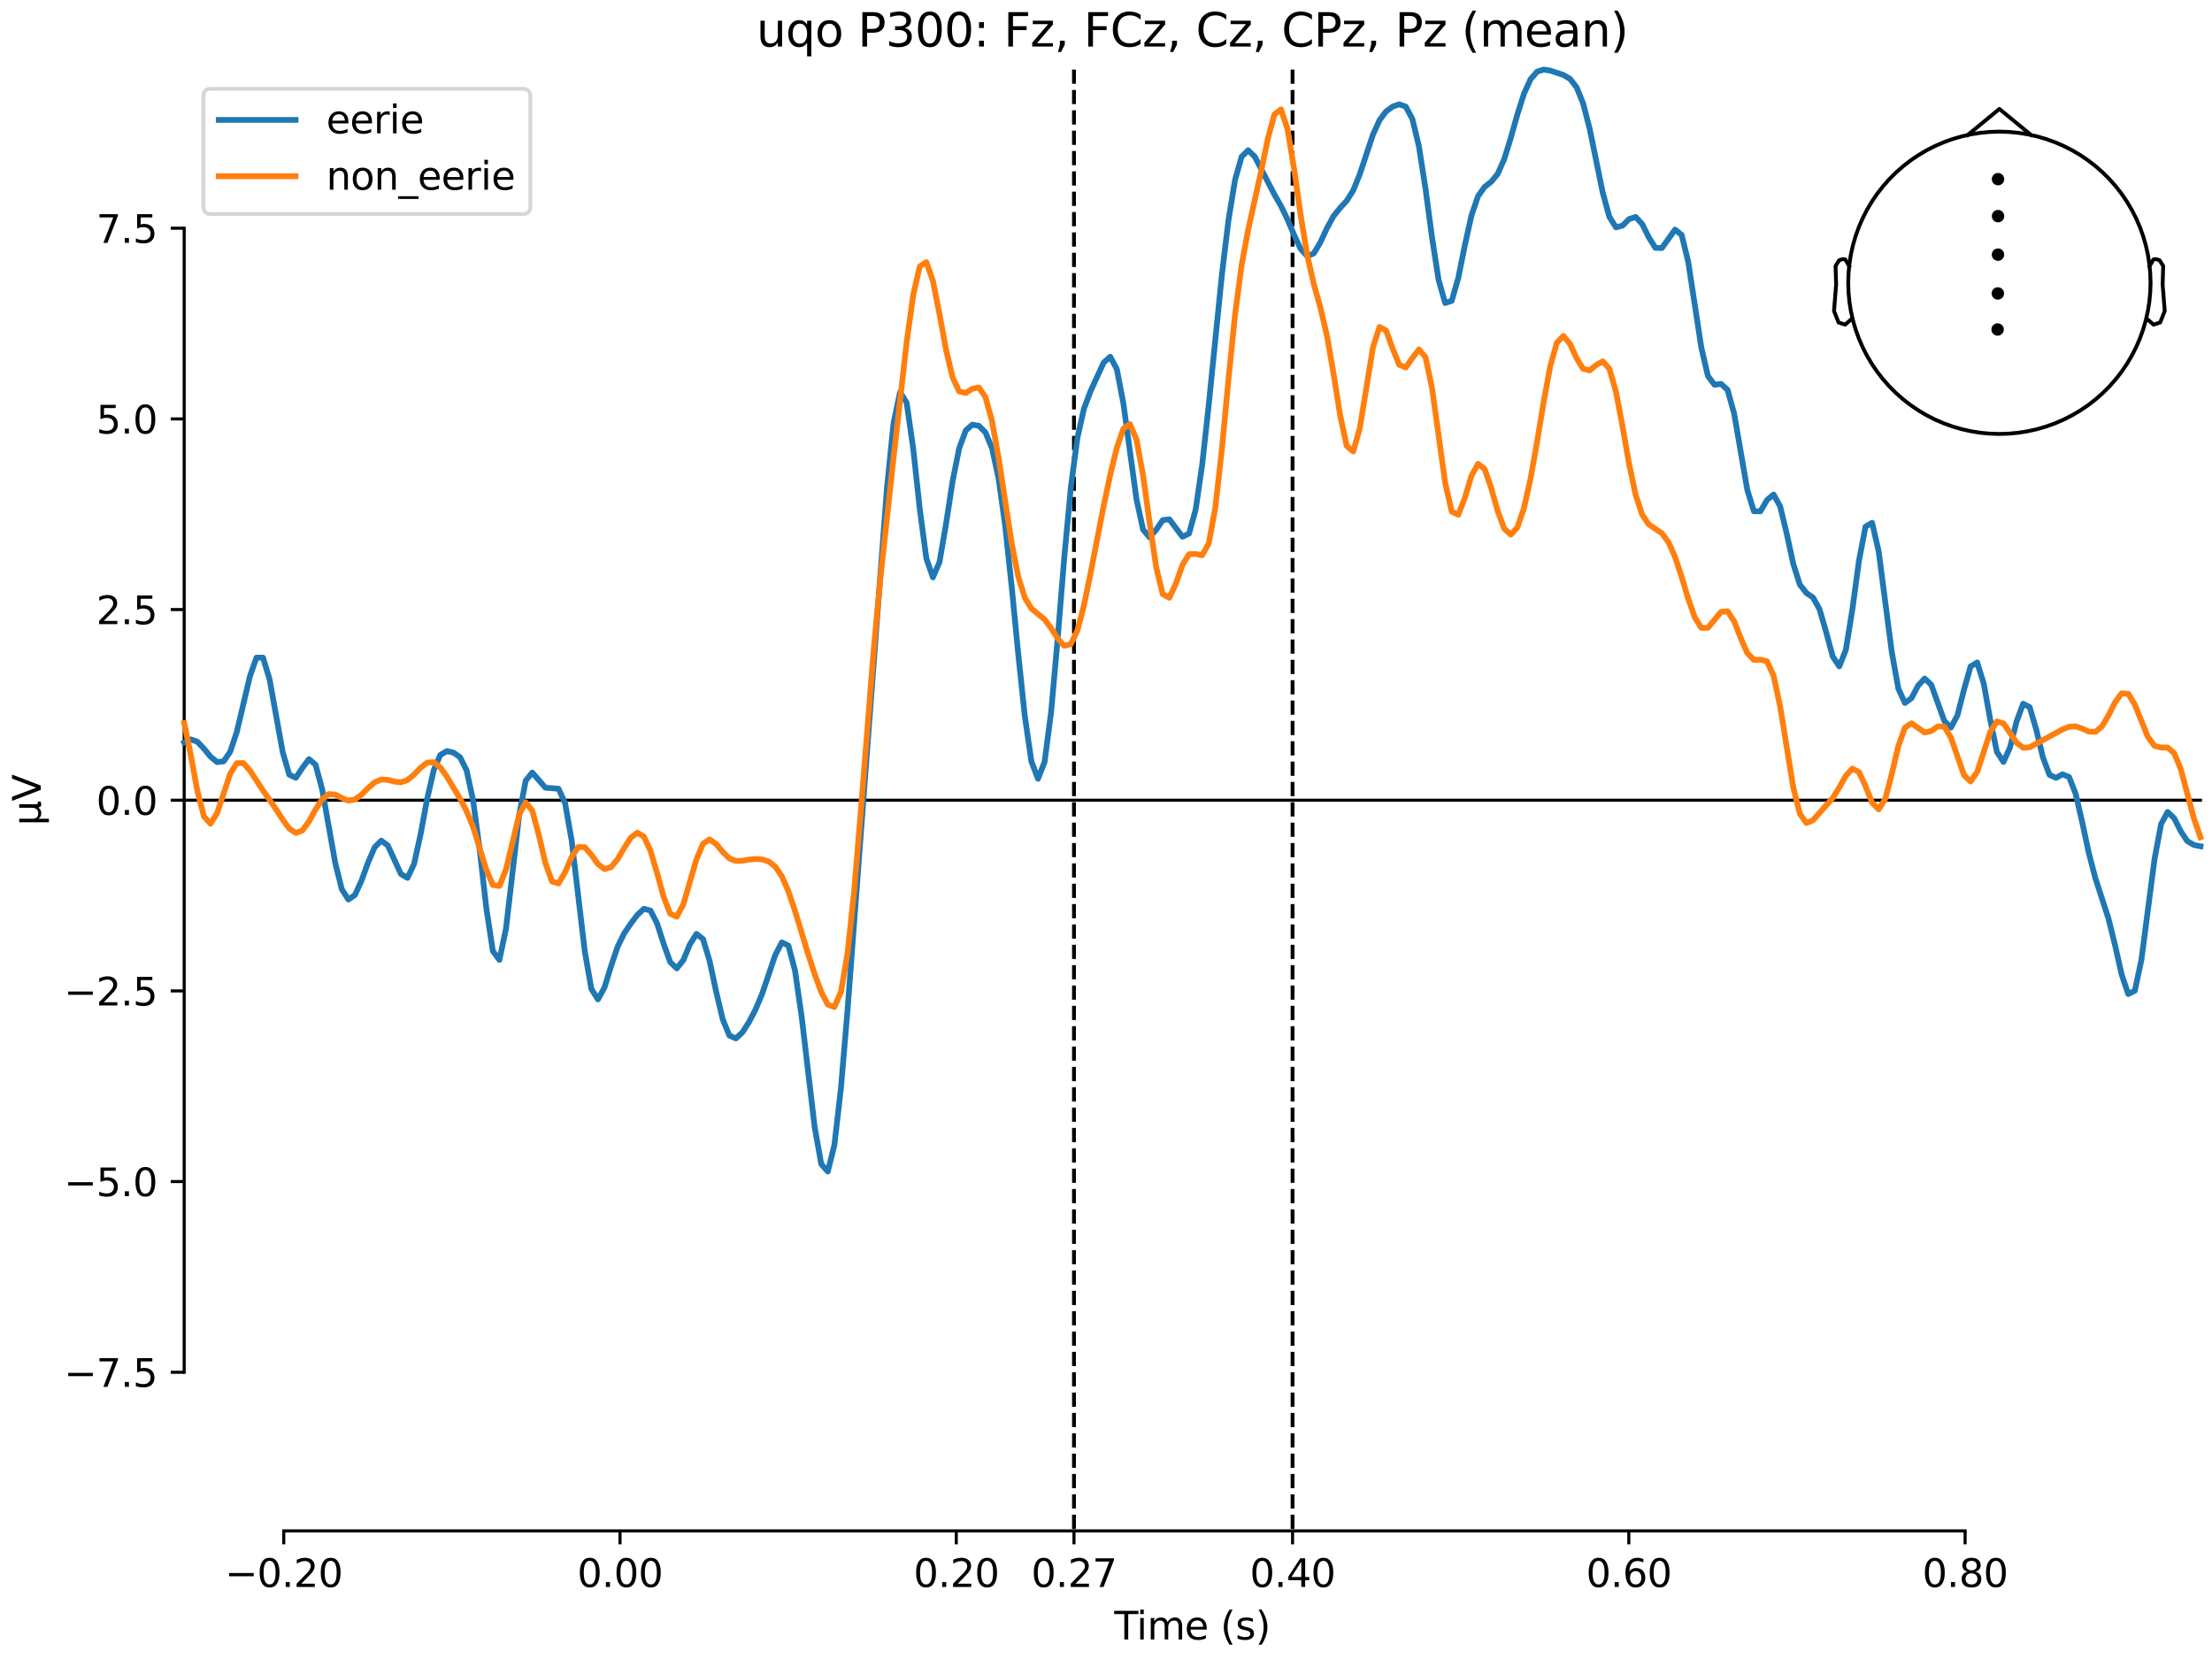 <?xml version="1.0" encoding="utf-8" standalone="no"?>
<!DOCTYPE svg PUBLIC "-//W3C//DTD SVG 1.1//EN"
  "http://www.w3.org/Graphics/SVG/1.1/DTD/svg11.dtd">
<svg xmlns:xlink="http://www.w3.org/1999/xlink" width="576pt" height="432pt" viewBox="0 0 576 432" xmlns="http://www.w3.org/2000/svg" version="1.1">
 <defs>
  <style type="text/css">*{stroke-linejoin: round; stroke-linecap: butt}</style>
 </defs>
 <g id="figure_1">
  <g id="patch_1">
   <path d="M 0 432 
L 576 432 
L 576 0 
L 0 0 
z
" style="fill: #ffffff"/>
  </g>
  <g id="axes_1">
   <g id="patch_2">
    <path d="M 47.961 398.644 
L 573 398.644 
L 573 18.118 
L 47.961 18.118 
L 47.961 398.644 
z
" style="fill: none; opacity: 0"/>
   </g>
   <g id="patch_3">
    <path d="M 47.961 357.328 
L 47.961 59.434 
" style="fill: none; stroke: #000000; stroke-width: 0.8; stroke-linejoin: miter; stroke-linecap: square"/>
   </g>
   <g id="LineCollection_1">
    <path d="M 279.662 18.118 
L 279.662 398.644 
" clip-path="url(#pa2c4d45b65)" style="fill: none; stroke-dasharray: 3.7,1.6; stroke-dashoffset: 0; stroke: #000000"/>
    <path d="M 336.578 18.118 
L 336.578 398.644 
" clip-path="url(#pa2c4d45b65)" style="fill: none; stroke-dasharray: 3.7,1.6; stroke-dashoffset: 0; stroke: #000000"/>
   </g>
   <g id="matplotlib.axis_1">
    <g id="xtick_1">
     <g id="line2d_1">
      <defs>
       <path id="me9680923c6" d="M 0 0 
L 0 3.5 
" style="stroke: #000000; stroke-width: 0.8"/>
      </defs>
      <g>
       <use xlink:href="#me9680923c6" x="73.888" y="398.644" style="stroke: #000000; stroke-width: 0.8"/>
      </g>
     </g>
     <g id="text_1">
      <!-- −0.20 -->
      <g transform="translate(58.566 413.242) scale(0.1 -0.1)">
       <defs>
        <path id="DejaVuSans-2212" d="M 678 2272 
L 4684 2272 
L 4684 1741 
L 678 1741 
L 678 2272 
z
" transform="scale(0.016)"/>
        <path id="DejaVuSans-30" d="M 2034 4250 
Q 1547 4250 1301 3770 
Q 1056 3291 1056 2328 
Q 1056 1369 1301 889 
Q 1547 409 2034 409 
Q 2525 409 2770 889 
Q 3016 1369 3016 2328 
Q 3016 3291 2770 3770 
Q 2525 4250 2034 4250 
z
M 2034 4750 
Q 2819 4750 3233 4129 
Q 3647 3509 3647 2328 
Q 3647 1150 3233 529 
Q 2819 -91 2034 -91 
Q 1250 -91 836 529 
Q 422 1150 422 2328 
Q 422 3509 836 4129 
Q 1250 4750 2034 4750 
z
" transform="scale(0.016)"/>
        <path id="DejaVuSans-2e" d="M 684 794 
L 1344 794 
L 1344 0 
L 684 0 
L 684 794 
z
" transform="scale(0.016)"/>
        <path id="DejaVuSans-32" d="M 1228 531 
L 3431 531 
L 3431 0 
L 469 0 
L 469 531 
Q 828 903 1448 1529 
Q 2069 2156 2228 2338 
Q 2531 2678 2651 2914 
Q 2772 3150 2772 3378 
Q 2772 3750 2511 3984 
Q 2250 4219 1831 4219 
Q 1534 4219 1204 4116 
Q 875 4013 500 3803 
L 500 4441 
Q 881 4594 1212 4672 
Q 1544 4750 1819 4750 
Q 2544 4750 2975 4387 
Q 3406 4025 3406 3419 
Q 3406 3131 3298 2873 
Q 3191 2616 2906 2266 
Q 2828 2175 2409 1742 
Q 1991 1309 1228 531 
z
" transform="scale(0.016)"/>
       </defs>
       <use xlink:href="#DejaVuSans-2212"/>
       <use xlink:href="#DejaVuSans-30" transform="translate(83.789 0)"/>
       <use xlink:href="#DejaVuSans-2e" transform="translate(147.412 0)"/>
       <use xlink:href="#DejaVuSans-32" transform="translate(179.199 0)"/>
       <use xlink:href="#DejaVuSans-30" transform="translate(242.822 0)"/>
      </g>
     </g>
    </g>
    <g id="xtick_2">
     <g id="line2d_2">
      <g>
       <use xlink:href="#me9680923c6" x="161.452" y="398.644" style="stroke: #000000; stroke-width: 0.8"/>
      </g>
     </g>
     <g id="text_2">
      <!-- 0.00 -->
      <g transform="translate(150.319 413.242) scale(0.1 -0.1)">
       <use xlink:href="#DejaVuSans-30"/>
       <use xlink:href="#DejaVuSans-2e" transform="translate(63.623 0)"/>
       <use xlink:href="#DejaVuSans-30" transform="translate(95.41 0)"/>
       <use xlink:href="#DejaVuSans-30" transform="translate(159.033 0)"/>
      </g>
     </g>
    </g>
    <g id="xtick_3">
     <g id="line2d_3">
      <g>
       <use xlink:href="#me9680923c6" x="249.015" y="398.644" style="stroke: #000000; stroke-width: 0.8"/>
      </g>
     </g>
     <g id="text_3">
      <!-- 0.20 -->
      <g transform="translate(237.882 413.242) scale(0.1 -0.1)">
       <use xlink:href="#DejaVuSans-30"/>
       <use xlink:href="#DejaVuSans-2e" transform="translate(63.623 0)"/>
       <use xlink:href="#DejaVuSans-32" transform="translate(95.41 0)"/>
       <use xlink:href="#DejaVuSans-30" transform="translate(159.033 0)"/>
      </g>
     </g>
    </g>
    <g id="xtick_4">
     <g id="line2d_4">
      <g>
       <use xlink:href="#me9680923c6" x="279.662" y="398.644" style="stroke: #000000; stroke-width: 0.8"/>
      </g>
     </g>
     <g id="text_4">
      <!-- 0.27 -->
      <g transform="translate(268.529 413.242) scale(0.1 -0.1)">
       <defs>
        <path id="DejaVuSans-37" d="M 525 4666 
L 3525 4666 
L 3525 4397 
L 1831 0 
L 1172 0 
L 2766 4134 
L 525 4134 
L 525 4666 
z
" transform="scale(0.016)"/>
       </defs>
       <use xlink:href="#DejaVuSans-30"/>
       <use xlink:href="#DejaVuSans-2e" transform="translate(63.623 0)"/>
       <use xlink:href="#DejaVuSans-32" transform="translate(95.41 0)"/>
       <use xlink:href="#DejaVuSans-37" transform="translate(159.033 0)"/>
      </g>
     </g>
    </g>
    <g id="xtick_5">
     <g id="line2d_5">
      <g>
       <use xlink:href="#me9680923c6" x="336.578" y="398.644" style="stroke: #000000; stroke-width: 0.8"/>
      </g>
     </g>
     <g id="text_5">
      <!-- 0.40 -->
      <g transform="translate(325.446 413.242) scale(0.1 -0.1)">
       <defs>
        <path id="DejaVuSans-34" d="M 2419 4116 
L 825 1625 
L 2419 1625 
L 2419 4116 
z
M 2253 4666 
L 3047 4666 
L 3047 1625 
L 3713 1625 
L 3713 1100 
L 3047 1100 
L 3047 0 
L 2419 0 
L 2419 1100 
L 313 1100 
L 313 1709 
L 2253 4666 
z
" transform="scale(0.016)"/>
       </defs>
       <use xlink:href="#DejaVuSans-30"/>
       <use xlink:href="#DejaVuSans-2e" transform="translate(63.623 0)"/>
       <use xlink:href="#DejaVuSans-34" transform="translate(95.41 0)"/>
       <use xlink:href="#DejaVuSans-30" transform="translate(159.033 0)"/>
      </g>
     </g>
    </g>
    <g id="xtick_6">
     <g id="line2d_6">
      <g>
       <use xlink:href="#me9680923c6" x="424.142" y="398.644" style="stroke: #000000; stroke-width: 0.8"/>
      </g>
     </g>
     <g id="text_6">
      <!-- 0.60 -->
      <g transform="translate(413.009 413.242) scale(0.1 -0.1)">
       <defs>
        <path id="DejaVuSans-36" d="M 2113 2584 
Q 1688 2584 1439 2293 
Q 1191 2003 1191 1497 
Q 1191 994 1439 701 
Q 1688 409 2113 409 
Q 2538 409 2786 701 
Q 3034 994 3034 1497 
Q 3034 2003 2786 2293 
Q 2538 2584 2113 2584 
z
M 3366 4563 
L 3366 3988 
Q 3128 4100 2886 4159 
Q 2644 4219 2406 4219 
Q 1781 4219 1451 3797 
Q 1122 3375 1075 2522 
Q 1259 2794 1537 2939 
Q 1816 3084 2150 3084 
Q 2853 3084 3261 2657 
Q 3669 2231 3669 1497 
Q 3669 778 3244 343 
Q 2819 -91 2113 -91 
Q 1303 -91 875 529 
Q 447 1150 447 2328 
Q 447 3434 972 4092 
Q 1497 4750 2381 4750 
Q 2619 4750 2861 4703 
Q 3103 4656 3366 4563 
z
" transform="scale(0.016)"/>
       </defs>
       <use xlink:href="#DejaVuSans-30"/>
       <use xlink:href="#DejaVuSans-2e" transform="translate(63.623 0)"/>
       <use xlink:href="#DejaVuSans-36" transform="translate(95.41 0)"/>
       <use xlink:href="#DejaVuSans-30" transform="translate(159.033 0)"/>
      </g>
     </g>
    </g>
    <g id="xtick_7">
     <g id="line2d_7">
      <g>
       <use xlink:href="#me9680923c6" x="511.705" y="398.644" style="stroke: #000000; stroke-width: 0.8"/>
      </g>
     </g>
     <g id="text_7">
      <!-- 0.80 -->
      <g transform="translate(500.573 413.242) scale(0.1 -0.1)">
       <defs>
        <path id="DejaVuSans-38" d="M 2034 2216 
Q 1584 2216 1326 1975 
Q 1069 1734 1069 1313 
Q 1069 891 1326 650 
Q 1584 409 2034 409 
Q 2484 409 2743 651 
Q 3003 894 3003 1313 
Q 3003 1734 2745 1975 
Q 2488 2216 2034 2216 
z
M 1403 2484 
Q 997 2584 770 2862 
Q 544 3141 544 3541 
Q 544 4100 942 4425 
Q 1341 4750 2034 4750 
Q 2731 4750 3128 4425 
Q 3525 4100 3525 3541 
Q 3525 3141 3298 2862 
Q 3072 2584 2669 2484 
Q 3125 2378 3379 2068 
Q 3634 1759 3634 1313 
Q 3634 634 3220 271 
Q 2806 -91 2034 -91 
Q 1263 -91 848 271 
Q 434 634 434 1313 
Q 434 1759 690 2068 
Q 947 2378 1403 2484 
z
M 1172 3481 
Q 1172 3119 1398 2916 
Q 1625 2713 2034 2713 
Q 2441 2713 2670 2916 
Q 2900 3119 2900 3481 
Q 2900 3844 2670 4047 
Q 2441 4250 2034 4250 
Q 1625 4250 1398 4047 
Q 1172 3844 1172 3481 
z
" transform="scale(0.016)"/>
       </defs>
       <use xlink:href="#DejaVuSans-30"/>
       <use xlink:href="#DejaVuSans-2e" transform="translate(63.623 0)"/>
       <use xlink:href="#DejaVuSans-38" transform="translate(95.41 0)"/>
       <use xlink:href="#DejaVuSans-30" transform="translate(159.033 0)"/>
      </g>
     </g>
    </g>
    <g id="text_8">
     <!-- Time (s) -->
     <g transform="translate(290.152 426.92) scale(0.1 -0.1)">
      <defs>
       <path id="DejaVuSans-54" d="M -19 4666 
L 3928 4666 
L 3928 4134 
L 2272 4134 
L 2272 0 
L 1638 0 
L 1638 4134 
L -19 4134 
L -19 4666 
z
" transform="scale(0.016)"/>
       <path id="DejaVuSans-69" d="M 603 3500 
L 1178 3500 
L 1178 0 
L 603 0 
L 603 3500 
z
M 603 4863 
L 1178 4863 
L 1178 4134 
L 603 4134 
L 603 4863 
z
" transform="scale(0.016)"/>
       <path id="DejaVuSans-6d" d="M 3328 2828 
Q 3544 3216 3844 3400 
Q 4144 3584 4550 3584 
Q 5097 3584 5394 3201 
Q 5691 2819 5691 2113 
L 5691 0 
L 5113 0 
L 5113 2094 
Q 5113 2597 4934 2840 
Q 4756 3084 4391 3084 
Q 3944 3084 3684 2787 
Q 3425 2491 3425 1978 
L 3425 0 
L 2847 0 
L 2847 2094 
Q 2847 2600 2669 2842 
Q 2491 3084 2119 3084 
Q 1678 3084 1418 2786 
Q 1159 2488 1159 1978 
L 1159 0 
L 581 0 
L 581 3500 
L 1159 3500 
L 1159 2956 
Q 1356 3278 1631 3431 
Q 1906 3584 2284 3584 
Q 2666 3584 2933 3390 
Q 3200 3197 3328 2828 
z
" transform="scale(0.016)"/>
       <path id="DejaVuSans-65" d="M 3597 1894 
L 3597 1613 
L 953 1613 
Q 991 1019 1311 708 
Q 1631 397 2203 397 
Q 2534 397 2845 478 
Q 3156 559 3463 722 
L 3463 178 
Q 3153 47 2828 -22 
Q 2503 -91 2169 -91 
Q 1331 -91 842 396 
Q 353 884 353 1716 
Q 353 2575 817 3079 
Q 1281 3584 2069 3584 
Q 2775 3584 3186 3129 
Q 3597 2675 3597 1894 
z
M 3022 2063 
Q 3016 2534 2758 2815 
Q 2500 3097 2075 3097 
Q 1594 3097 1305 2825 
Q 1016 2553 972 2059 
L 3022 2063 
z
" transform="scale(0.016)"/>
       <path id="DejaVuSans-20" transform="scale(0.016)"/>
       <path id="DejaVuSans-28" d="M 1984 4856 
Q 1566 4138 1362 3434 
Q 1159 2731 1159 2009 
Q 1159 1288 1364 580 
Q 1569 -128 1984 -844 
L 1484 -844 
Q 1016 -109 783 600 
Q 550 1309 550 2009 
Q 550 2706 781 3412 
Q 1013 4119 1484 4856 
L 1984 4856 
z
" transform="scale(0.016)"/>
       <path id="DejaVuSans-73" d="M 2834 3397 
L 2834 2853 
Q 2591 2978 2328 3040 
Q 2066 3103 1784 3103 
Q 1356 3103 1142 2972 
Q 928 2841 928 2578 
Q 928 2378 1081 2264 
Q 1234 2150 1697 2047 
L 1894 2003 
Q 2506 1872 2764 1633 
Q 3022 1394 3022 966 
Q 3022 478 2636 193 
Q 2250 -91 1575 -91 
Q 1294 -91 989 -36 
Q 684 19 347 128 
L 347 722 
Q 666 556 975 473 
Q 1284 391 1588 391 
Q 1994 391 2212 530 
Q 2431 669 2431 922 
Q 2431 1156 2273 1281 
Q 2116 1406 1581 1522 
L 1381 1569 
Q 847 1681 609 1914 
Q 372 2147 372 2553 
Q 372 3047 722 3315 
Q 1072 3584 1716 3584 
Q 2034 3584 2315 3537 
Q 2597 3491 2834 3397 
z
" transform="scale(0.016)"/>
       <path id="DejaVuSans-29" d="M 513 4856 
L 1013 4856 
Q 1481 4119 1714 3412 
Q 1947 2706 1947 2009 
Q 1947 1309 1714 600 
Q 1481 -109 1013 -844 
L 513 -844 
Q 928 -128 1133 580 
Q 1338 1288 1338 2009 
Q 1338 2731 1133 3434 
Q 928 4138 513 4856 
z
" transform="scale(0.016)"/>
      </defs>
      <use xlink:href="#DejaVuSans-54"/>
      <use xlink:href="#DejaVuSans-69" transform="translate(57.959 0)"/>
      <use xlink:href="#DejaVuSans-6d" transform="translate(85.742 0)"/>
      <use xlink:href="#DejaVuSans-65" transform="translate(183.154 0)"/>
      <use xlink:href="#DejaVuSans-20" transform="translate(244.678 0)"/>
      <use xlink:href="#DejaVuSans-28" transform="translate(276.465 0)"/>
      <use xlink:href="#DejaVuSans-73" transform="translate(315.479 0)"/>
      <use xlink:href="#DejaVuSans-29" transform="translate(367.578 0)"/>
     </g>
    </g>
   </g>
   <g id="matplotlib.axis_2">
    <g id="ytick_1">
     <g id="line2d_8">
      <defs>
       <path id="mbd91bcde14" d="M 0 0 
L -3.5 0 
" style="stroke: #000000; stroke-width: 0.8"/>
      </defs>
      <g>
       <use xlink:href="#mbd91bcde14" x="47.961" y="357.328" style="stroke: #000000; stroke-width: 0.8"/>
      </g>
     </g>
     <g id="text_9">
      <!-- −7.5 -->
      <g transform="translate(16.678 361.127) scale(0.1 -0.1)">
       <defs>
        <path id="DejaVuSans-35" d="M 691 4666 
L 3169 4666 
L 3169 4134 
L 1269 4134 
L 1269 2991 
Q 1406 3038 1543 3061 
Q 1681 3084 1819 3084 
Q 2600 3084 3056 2656 
Q 3513 2228 3513 1497 
Q 3513 744 3044 326 
Q 2575 -91 1722 -91 
Q 1428 -91 1123 -41 
Q 819 9 494 109 
L 494 744 
Q 775 591 1075 516 
Q 1375 441 1709 441 
Q 2250 441 2565 725 
Q 2881 1009 2881 1497 
Q 2881 1984 2565 2268 
Q 2250 2553 1709 2553 
Q 1456 2553 1204 2497 
Q 953 2441 691 2322 
L 691 4666 
z
" transform="scale(0.016)"/>
       </defs>
       <use xlink:href="#DejaVuSans-2212"/>
       <use xlink:href="#DejaVuSans-37" transform="translate(83.789 0)"/>
       <use xlink:href="#DejaVuSans-2e" transform="translate(147.412 0)"/>
       <use xlink:href="#DejaVuSans-35" transform="translate(179.199 0)"/>
      </g>
     </g>
    </g>
    <g id="ytick_2">
     <g id="line2d_9">
      <g>
       <use xlink:href="#mbd91bcde14" x="47.961" y="307.679" style="stroke: #000000; stroke-width: 0.8"/>
      </g>
     </g>
     <g id="text_10">
      <!-- −5.0 -->
      <g transform="translate(16.678 311.478) scale(0.1 -0.1)">
       <use xlink:href="#DejaVuSans-2212"/>
       <use xlink:href="#DejaVuSans-35" transform="translate(83.789 0)"/>
       <use xlink:href="#DejaVuSans-2e" transform="translate(147.412 0)"/>
       <use xlink:href="#DejaVuSans-30" transform="translate(179.199 0)"/>
      </g>
     </g>
    </g>
    <g id="ytick_3">
     <g id="line2d_10">
      <g>
       <use xlink:href="#mbd91bcde14" x="47.961" y="258.03" style="stroke: #000000; stroke-width: 0.8"/>
      </g>
     </g>
     <g id="text_11">
      <!-- −2.5 -->
      <g transform="translate(16.678 261.829) scale(0.1 -0.1)">
       <use xlink:href="#DejaVuSans-2212"/>
       <use xlink:href="#DejaVuSans-32" transform="translate(83.789 0)"/>
       <use xlink:href="#DejaVuSans-2e" transform="translate(147.412 0)"/>
       <use xlink:href="#DejaVuSans-35" transform="translate(179.199 0)"/>
      </g>
     </g>
    </g>
    <g id="ytick_4">
     <g id="line2d_11">
      <g>
       <use xlink:href="#mbd91bcde14" x="47.961" y="208.381" style="stroke: #000000; stroke-width: 0.8"/>
      </g>
     </g>
     <g id="text_12">
      <!-- 0.0 -->
      <g transform="translate(25.058 212.18) scale(0.1 -0.1)">
       <use xlink:href="#DejaVuSans-30"/>
       <use xlink:href="#DejaVuSans-2e" transform="translate(63.623 0)"/>
       <use xlink:href="#DejaVuSans-30" transform="translate(95.41 0)"/>
      </g>
     </g>
    </g>
    <g id="ytick_5">
     <g id="line2d_12">
      <g>
       <use xlink:href="#mbd91bcde14" x="47.961" y="158.732" style="stroke: #000000; stroke-width: 0.8"/>
      </g>
     </g>
     <g id="text_13">
      <!-- 2.5 -->
      <g transform="translate(25.058 162.531) scale(0.1 -0.1)">
       <use xlink:href="#DejaVuSans-32"/>
       <use xlink:href="#DejaVuSans-2e" transform="translate(63.623 0)"/>
       <use xlink:href="#DejaVuSans-35" transform="translate(95.41 0)"/>
      </g>
     </g>
    </g>
    <g id="ytick_6">
     <g id="line2d_13">
      <g>
       <use xlink:href="#mbd91bcde14" x="47.961" y="109.083" style="stroke: #000000; stroke-width: 0.8"/>
      </g>
     </g>
     <g id="text_14">
      <!-- 5.0 -->
      <g transform="translate(25.058 112.882) scale(0.1 -0.1)">
       <use xlink:href="#DejaVuSans-35"/>
       <use xlink:href="#DejaVuSans-2e" transform="translate(63.623 0)"/>
       <use xlink:href="#DejaVuSans-30" transform="translate(95.41 0)"/>
      </g>
     </g>
    </g>
    <g id="ytick_7">
     <g id="line2d_14">
      <g>
       <use xlink:href="#mbd91bcde14" x="47.961" y="59.434" style="stroke: #000000; stroke-width: 0.8"/>
      </g>
     </g>
     <g id="text_15">
      <!-- 7.5 -->
      <g transform="translate(25.058 63.233) scale(0.1 -0.1)">
       <use xlink:href="#DejaVuSans-37"/>
       <use xlink:href="#DejaVuSans-2e" transform="translate(63.623 0)"/>
       <use xlink:href="#DejaVuSans-35" transform="translate(95.41 0)"/>
      </g>
     </g>
    </g>
    <g id="text_16">
     <!-- µV -->
     <g transform="translate(10.599 214.982) rotate(-90) scale(0.1 -0.1)">
      <defs>
       <path id="DejaVuSans-b5" d="M 544 -1331 
L 544 3500 
L 1119 3500 
L 1119 1325 
Q 1119 872 1334 640 
Q 1550 409 1972 409 
Q 2434 409 2667 671 
Q 2900 934 2900 1459 
L 2900 3500 
L 3475 3500 
L 3475 806 
Q 3475 619 3529 530 
Q 3584 441 3700 441 
Q 3728 441 3778 458 
Q 3828 475 3916 513 
L 3916 50 
Q 3788 -22 3673 -56 
Q 3559 -91 3450 -91 
Q 3234 -91 3106 31 
Q 2978 153 2931 403 
Q 2775 156 2548 32 
Q 2322 -91 2016 -91 
Q 1697 -91 1473 31 
Q 1250 153 1119 397 
L 1119 -1331 
L 544 -1331 
z
" transform="scale(0.016)"/>
       <path id="DejaVuSans-56" d="M 1831 0 
L 50 4666 
L 709 4666 
L 2188 738 
L 3669 4666 
L 4325 4666 
L 2547 0 
L 1831 0 
z
" transform="scale(0.016)"/>
      </defs>
      <use xlink:href="#DejaVuSans-b5"/>
      <use xlink:href="#DejaVuSans-56" transform="translate(63.623 0)"/>
     </g>
    </g>
   </g>
   <g id="patch_4">
    <path d="M 73.888 398.644 
L 511.705 398.644 
" style="fill: none; stroke: #000000; stroke-width: 0.8; stroke-linejoin: miter; stroke-linecap: square"/>
   </g>
   <g id="patch_5">
    <path d="M 47.961 208.381 
L 573 208.381 
" style="fill: none; stroke: #000000; stroke-width: 0.8; stroke-linejoin: miter; stroke-linecap: square"/>
   </g>
   <g id="text_17">
    <!-- uqo P300: Fz, FCz, Cz, CPz, Pz (mean) -->
    <g transform="translate(196.981 12.118) scale(0.12 -0.12)">
     <defs>
      <path id="DejaVuSans-75" d="M 544 1381 
L 544 3500 
L 1119 3500 
L 1119 1403 
Q 1119 906 1312 657 
Q 1506 409 1894 409 
Q 2359 409 2629 706 
Q 2900 1003 2900 1516 
L 2900 3500 
L 3475 3500 
L 3475 0 
L 2900 0 
L 2900 538 
Q 2691 219 2414 64 
Q 2138 -91 1772 -91 
Q 1169 -91 856 284 
Q 544 659 544 1381 
z
M 1991 3584 
L 1991 3584 
z
" transform="scale(0.016)"/>
      <path id="DejaVuSans-71" d="M 947 1747 
Q 947 1113 1208 752 
Q 1469 391 1925 391 
Q 2381 391 2643 752 
Q 2906 1113 2906 1747 
Q 2906 2381 2643 2742 
Q 2381 3103 1925 3103 
Q 1469 3103 1208 2742 
Q 947 2381 947 1747 
z
M 2906 525 
Q 2725 213 2448 61 
Q 2172 -91 1784 -91 
Q 1150 -91 751 415 
Q 353 922 353 1747 
Q 353 2572 751 3078 
Q 1150 3584 1784 3584 
Q 2172 3584 2448 3432 
Q 2725 3281 2906 2969 
L 2906 3500 
L 3481 3500 
L 3481 -1331 
L 2906 -1331 
L 2906 525 
z
" transform="scale(0.016)"/>
      <path id="DejaVuSans-6f" d="M 1959 3097 
Q 1497 3097 1228 2736 
Q 959 2375 959 1747 
Q 959 1119 1226 758 
Q 1494 397 1959 397 
Q 2419 397 2687 759 
Q 2956 1122 2956 1747 
Q 2956 2369 2687 2733 
Q 2419 3097 1959 3097 
z
M 1959 3584 
Q 2709 3584 3137 3096 
Q 3566 2609 3566 1747 
Q 3566 888 3137 398 
Q 2709 -91 1959 -91 
Q 1206 -91 779 398 
Q 353 888 353 1747 
Q 353 2609 779 3096 
Q 1206 3584 1959 3584 
z
" transform="scale(0.016)"/>
      <path id="DejaVuSans-50" d="M 1259 4147 
L 1259 2394 
L 2053 2394 
Q 2494 2394 2734 2622 
Q 2975 2850 2975 3272 
Q 2975 3691 2734 3919 
Q 2494 4147 2053 4147 
L 1259 4147 
z
M 628 4666 
L 2053 4666 
Q 2838 4666 3239 4311 
Q 3641 3956 3641 3272 
Q 3641 2581 3239 2228 
Q 2838 1875 2053 1875 
L 1259 1875 
L 1259 0 
L 628 0 
L 628 4666 
z
" transform="scale(0.016)"/>
      <path id="DejaVuSans-33" d="M 2597 2516 
Q 3050 2419 3304 2112 
Q 3559 1806 3559 1356 
Q 3559 666 3084 287 
Q 2609 -91 1734 -91 
Q 1441 -91 1130 -33 
Q 819 25 488 141 
L 488 750 
Q 750 597 1062 519 
Q 1375 441 1716 441 
Q 2309 441 2620 675 
Q 2931 909 2931 1356 
Q 2931 1769 2642 2001 
Q 2353 2234 1838 2234 
L 1294 2234 
L 1294 2753 
L 1863 2753 
Q 2328 2753 2575 2939 
Q 2822 3125 2822 3475 
Q 2822 3834 2567 4026 
Q 2313 4219 1838 4219 
Q 1578 4219 1281 4162 
Q 984 4106 628 3988 
L 628 4550 
Q 988 4650 1302 4700 
Q 1616 4750 1894 4750 
Q 2613 4750 3031 4423 
Q 3450 4097 3450 3541 
Q 3450 3153 3228 2886 
Q 3006 2619 2597 2516 
z
" transform="scale(0.016)"/>
      <path id="DejaVuSans-3a" d="M 750 794 
L 1409 794 
L 1409 0 
L 750 0 
L 750 794 
z
M 750 3309 
L 1409 3309 
L 1409 2516 
L 750 2516 
L 750 3309 
z
" transform="scale(0.016)"/>
      <path id="DejaVuSans-46" d="M 628 4666 
L 3309 4666 
L 3309 4134 
L 1259 4134 
L 1259 2759 
L 3109 2759 
L 3109 2228 
L 1259 2228 
L 1259 0 
L 628 0 
L 628 4666 
z
" transform="scale(0.016)"/>
      <path id="DejaVuSans-7a" d="M 353 3500 
L 3084 3500 
L 3084 2975 
L 922 459 
L 3084 459 
L 3084 0 
L 275 0 
L 275 525 
L 2438 3041 
L 353 3041 
L 353 3500 
z
" transform="scale(0.016)"/>
      <path id="DejaVuSans-2c" d="M 750 794 
L 1409 794 
L 1409 256 
L 897 -744 
L 494 -744 
L 750 256 
L 750 794 
z
" transform="scale(0.016)"/>
      <path id="DejaVuSans-43" d="M 4122 4306 
L 4122 3641 
Q 3803 3938 3442 4084 
Q 3081 4231 2675 4231 
Q 1875 4231 1450 3742 
Q 1025 3253 1025 2328 
Q 1025 1406 1450 917 
Q 1875 428 2675 428 
Q 3081 428 3442 575 
Q 3803 722 4122 1019 
L 4122 359 
Q 3791 134 3420 21 
Q 3050 -91 2638 -91 
Q 1578 -91 968 557 
Q 359 1206 359 2328 
Q 359 3453 968 4101 
Q 1578 4750 2638 4750 
Q 3056 4750 3426 4639 
Q 3797 4528 4122 4306 
z
" transform="scale(0.016)"/>
      <path id="DejaVuSans-61" d="M 2194 1759 
Q 1497 1759 1228 1600 
Q 959 1441 959 1056 
Q 959 750 1161 570 
Q 1363 391 1709 391 
Q 2188 391 2477 730 
Q 2766 1069 2766 1631 
L 2766 1759 
L 2194 1759 
z
M 3341 1997 
L 3341 0 
L 2766 0 
L 2766 531 
Q 2569 213 2275 61 
Q 1981 -91 1556 -91 
Q 1019 -91 701 211 
Q 384 513 384 1019 
Q 384 1609 779 1909 
Q 1175 2209 1959 2209 
L 2766 2209 
L 2766 2266 
Q 2766 2663 2505 2880 
Q 2244 3097 1772 3097 
Q 1472 3097 1187 3025 
Q 903 2953 641 2809 
L 641 3341 
Q 956 3463 1253 3523 
Q 1550 3584 1831 3584 
Q 2591 3584 2966 3190 
Q 3341 2797 3341 1997 
z
" transform="scale(0.016)"/>
      <path id="DejaVuSans-6e" d="M 3513 2113 
L 3513 0 
L 2938 0 
L 2938 2094 
Q 2938 2591 2744 2837 
Q 2550 3084 2163 3084 
Q 1697 3084 1428 2787 
Q 1159 2491 1159 1978 
L 1159 0 
L 581 0 
L 581 3500 
L 1159 3500 
L 1159 2956 
Q 1366 3272 1645 3428 
Q 1925 3584 2291 3584 
Q 2894 3584 3203 3211 
Q 3513 2838 3513 2113 
z
" transform="scale(0.016)"/>
     </defs>
     <use xlink:href="#DejaVuSans-75"/>
     <use xlink:href="#DejaVuSans-71" transform="translate(63.379 0)"/>
     <use xlink:href="#DejaVuSans-6f" transform="translate(126.855 0)"/>
     <use xlink:href="#DejaVuSans-20" transform="translate(188.037 0)"/>
     <use xlink:href="#DejaVuSans-50" transform="translate(219.824 0)"/>
     <use xlink:href="#DejaVuSans-33" transform="translate(280.127 0)"/>
     <use xlink:href="#DejaVuSans-30" transform="translate(343.75 0)"/>
     <use xlink:href="#DejaVuSans-30" transform="translate(407.373 0)"/>
     <use xlink:href="#DejaVuSans-3a" transform="translate(470.996 0)"/>
     <use xlink:href="#DejaVuSans-20" transform="translate(504.688 0)"/>
     <use xlink:href="#DejaVuSans-46" transform="translate(536.475 0)"/>
     <use xlink:href="#DejaVuSans-7a" transform="translate(593.994 0)"/>
     <use xlink:href="#DejaVuSans-2c" transform="translate(646.484 0)"/>
     <use xlink:href="#DejaVuSans-20" transform="translate(678.271 0)"/>
     <use xlink:href="#DejaVuSans-46" transform="translate(710.059 0)"/>
     <use xlink:href="#DejaVuSans-43" transform="translate(767.578 0)"/>
     <use xlink:href="#DejaVuSans-7a" transform="translate(837.402 0)"/>
     <use xlink:href="#DejaVuSans-2c" transform="translate(889.893 0)"/>
     <use xlink:href="#DejaVuSans-20" transform="translate(921.68 0)"/>
     <use xlink:href="#DejaVuSans-43" transform="translate(953.467 0)"/>
     <use xlink:href="#DejaVuSans-7a" transform="translate(1023.291 0)"/>
     <use xlink:href="#DejaVuSans-2c" transform="translate(1075.781 0)"/>
     <use xlink:href="#DejaVuSans-20" transform="translate(1107.568 0)"/>
     <use xlink:href="#DejaVuSans-43" transform="translate(1139.355 0)"/>
     <use xlink:href="#DejaVuSans-50" transform="translate(1209.18 0)"/>
     <use xlink:href="#DejaVuSans-7a" transform="translate(1269.482 0)"/>
     <use xlink:href="#DejaVuSans-2c" transform="translate(1321.973 0)"/>
     <use xlink:href="#DejaVuSans-20" transform="translate(1353.76 0)"/>
     <use xlink:href="#DejaVuSans-50" transform="translate(1385.547 0)"/>
     <use xlink:href="#DejaVuSans-7a" transform="translate(1445.85 0)"/>
     <use xlink:href="#DejaVuSans-20" transform="translate(1498.34 0)"/>
     <use xlink:href="#DejaVuSans-28" transform="translate(1530.127 0)"/>
     <use xlink:href="#DejaVuSans-6d" transform="translate(1569.141 0)"/>
     <use xlink:href="#DejaVuSans-65" transform="translate(1666.553 0)"/>
     <use xlink:href="#DejaVuSans-61" transform="translate(1728.076 0)"/>
     <use xlink:href="#DejaVuSans-6e" transform="translate(1789.355 0)"/>
     <use xlink:href="#DejaVuSans-29" transform="translate(1852.734 0)"/>
    </g>
   </g>
   <g id="legend_1">
    <g id="patch_6">
     <path d="M 54.961 55.753 
L 136.103 55.753 
Q 138.103 55.753 138.103 53.753 
L 138.103 25.118 
Q 138.103 23.118 136.103 23.118 
L 54.961 23.118 
Q 52.961 23.118 52.961 25.118 
L 52.961 53.753 
Q 52.961 55.753 54.961 55.753 
z
" style="fill: #ffffff; opacity: 0.8; stroke: #cccccc; stroke-linejoin: miter"/>
    </g>
    <g id="line2d_15">
     <path d="M 56.961 31.217 
L 66.961 31.217 
L 76.961 31.217 
" style="fill: none; stroke: #1f77b4; stroke-width: 1.5; stroke-linecap: square"/>
    </g>
    <g id="text_18">
     <!-- eerie -->
     <g transform="translate(84.961 34.717) scale(0.1 -0.1)">
      <defs>
       <path id="DejaVuSans-72" d="M 2631 2963 
Q 2534 3019 2420 3045 
Q 2306 3072 2169 3072 
Q 1681 3072 1420 2755 
Q 1159 2438 1159 1844 
L 1159 0 
L 581 0 
L 581 3500 
L 1159 3500 
L 1159 2956 
Q 1341 3275 1631 3429 
Q 1922 3584 2338 3584 
Q 2397 3584 2469 3576 
Q 2541 3569 2628 3553 
L 2631 2963 
z
" transform="scale(0.016)"/>
      </defs>
      <use xlink:href="#DejaVuSans-65"/>
      <use xlink:href="#DejaVuSans-65" transform="translate(61.523 0)"/>
      <use xlink:href="#DejaVuSans-72" transform="translate(123.047 0)"/>
      <use xlink:href="#DejaVuSans-69" transform="translate(164.16 0)"/>
      <use xlink:href="#DejaVuSans-65" transform="translate(191.943 0)"/>
     </g>
    </g>
    <g id="line2d_16">
     <path d="M 56.961 45.895 
L 66.961 45.895 
L 76.961 45.895 
" style="fill: none; stroke: #ff7f0e; stroke-width: 1.5; stroke-linecap: square"/>
    </g>
    <g id="text_19">
     <!-- non_eerie -->
     <g transform="translate(84.961 49.395) scale(0.1 -0.1)">
      <defs>
       <path id="DejaVuSans-5f" d="M 3263 -1063 
L 3263 -1509 
L -63 -1509 
L -63 -1063 
L 3263 -1063 
z
" transform="scale(0.016)"/>
      </defs>
      <use xlink:href="#DejaVuSans-6e"/>
      <use xlink:href="#DejaVuSans-6f" transform="translate(63.379 0)"/>
      <use xlink:href="#DejaVuSans-6e" transform="translate(124.561 0)"/>
      <use xlink:href="#DejaVuSans-5f" transform="translate(187.939 0)"/>
      <use xlink:href="#DejaVuSans-65" transform="translate(237.939 0)"/>
      <use xlink:href="#DejaVuSans-65" transform="translate(299.463 0)"/>
      <use xlink:href="#DejaVuSans-72" transform="translate(360.986 0)"/>
      <use xlink:href="#DejaVuSans-69" transform="translate(402.1 0)"/>
      <use xlink:href="#DejaVuSans-65" transform="translate(429.883 0)"/>
     </g>
    </g>
   </g>
   <g id="line2d_17">
    <path d="M 47.961 193.381 
L 49.671 192.533 
L 51.382 193.14 
L 53.092 194.915 
L 54.802 197.017 
L 56.512 198.438 
L 58.223 198.261 
L 59.933 195.763 
L 61.643 190.666 
L 65.063 176.167 
L 66.774 171.248 
L 68.484 171.243 
L 70.194 176.886 
L 73.615 195.843 
L 75.325 201.72 
L 77.035 202.533 
L 78.745 199.948 
L 80.455 197.674 
L 82.166 199.138 
L 83.876 205.468 
L 87.296 224.705 
L 89.007 231.553 
L 90.717 234.242 
L 92.427 233.056 
L 94.137 229.302 
L 95.847 224.606 
L 97.558 220.64 
L 99.268 218.896 
L 100.978 220.159 
L 104.399 227.579 
L 106.109 228.603 
L 107.819 224.985 
L 109.529 217.206 
L 111.239 207.994 
L 112.95 200.555 
L 114.66 196.584 
L 116.37 195.583 
L 118.08 195.98 
L 119.791 197.175 
L 121.501 200.595 
L 123.211 208.485 
L 124.921 221.406 
L 126.631 236.39 
L 128.342 247.686 
L 130.052 249.956 
L 131.762 241.822 
L 135.183 212.328 
L 136.893 203.274 
L 138.603 201.169 
L 142.023 205.118 
L 145.444 205.388 
L 147.154 209.159 
L 148.864 218.897 
L 152.285 247.766 
L 153.995 257.529 
L 155.705 260.24 
L 157.415 257.13 
L 159.126 251.544 
L 160.836 246.499 
L 162.546 243.023 
L 164.256 240.502 
L 165.967 238.242 
L 167.677 236.657 
L 169.387 237.109 
L 171.097 240.444 
L 172.807 245.749 
L 174.518 250.509 
L 176.228 252.164 
L 177.938 250.016 
L 179.648 245.906 
L 181.359 243.183 
L 183.069 244.528 
L 184.779 250.241 
L 186.489 258.236 
L 188.199 265.441 
L 189.91 269.626 
L 191.62 270.407 
L 193.33 268.817 
L 195.04 266.124 
L 196.751 262.844 
L 198.461 258.784 
L 201.881 248.679 
L 203.592 245.392 
L 205.302 246.243 
L 207.012 252.704 
L 208.722 264.503 
L 212.143 293.541 
L 213.853 303.127 
L 215.563 305.07 
L 217.273 298.158 
L 218.984 283.307 
L 220.694 263.027 
L 230.955 127.136 
L 232.665 110.246 
L 234.376 102.127 
L 236.086 104.862 
L 237.796 116.782 
L 239.506 132.542 
L 241.216 145.401 
L 242.927 150.348 
L 244.637 146.371 
L 246.347 136.44 
L 248.057 125.295 
L 249.768 116.74 
L 251.478 112.104 
L 253.188 110.585 
L 254.898 110.876 
L 256.608 112.605 
L 258.319 116.703 
L 260.029 124.567 
L 261.739 136.87 
L 263.449 152.848 
L 265.16 170.397 
L 266.87 186.585 
L 268.58 198.29 
L 270.29 202.794 
L 272 198.439 
L 273.711 185.418 
L 275.421 166.241 
L 277.131 145.235 
L 278.841 126.935 
L 280.552 114.039 
L 282.262 106.421 
L 283.972 101.868 
L 287.392 94.419 
L 289.103 92.907 
L 290.813 96.099 
L 292.523 105.023 
L 295.944 130.034 
L 297.654 137.912 
L 299.364 139.938 
L 301.074 137.929 
L 302.784 135.434 
L 304.495 135.224 
L 307.915 139.773 
L 309.625 138.941 
L 311.336 132.747 
L 313.046 121.031 
L 314.756 105.393 
L 318.176 71.573 
L 319.887 57.382 
L 321.597 46.875 
L 323.307 40.817 
L 325.017 39.131 
L 326.728 40.774 
L 331.858 50.656 
L 333.568 53.652 
L 335.279 57.17 
L 336.989 61.211 
L 338.699 64.834 
L 340.409 66.695 
L 342.12 65.986 
L 343.83 63.099 
L 345.54 59.399 
L 347.25 56.265 
L 348.96 54.144 
L 350.671 52.3 
L 352.381 49.571 
L 354.091 45.346 
L 357.512 35.062 
L 359.222 31.292 
L 360.932 29.015 
L 362.642 27.755 
L 364.353 27.161 
L 366.063 27.771 
L 367.773 30.978 
L 369.483 38.098 
L 371.193 49.09 
L 372.904 61.884 
L 374.614 72.934 
L 376.324 78.908 
L 378.034 78.332 
L 379.745 72.305 
L 381.455 63.82 
L 383.165 56.111 
L 384.875 51.087 
L 386.585 48.685 
L 388.296 47.352 
L 390.006 45.271 
L 391.716 41.379 
L 393.426 35.839 
L 395.137 29.751 
L 396.847 24.392 
L 398.557 20.622 
L 400.267 18.655 
L 401.977 18.118 
L 403.688 18.388 
L 407.108 19.524 
L 408.818 20.535 
L 410.529 22.7 
L 412.239 26.913 
L 413.949 33.549 
L 417.369 50.252 
L 419.08 56.472 
L 420.79 59.203 
L 422.5 58.752 
L 424.21 57.046 
L 425.921 56.5 
L 427.631 58.353 
L 429.341 61.796 
L 431.051 64.53 
L 432.761 64.584 
L 436.182 59.783 
L 437.892 61.17 
L 439.602 68.142 
L 443.023 90.524 
L 444.733 97.88 
L 446.443 100.191 
L 448.153 99.963 
L 449.864 101.526 
L 451.574 107.738 
L 454.994 127.578 
L 456.705 133.128 
L 458.415 133.142 
L 460.125 130.206 
L 461.835 128.772 
L 463.545 131.847 
L 465.256 138.959 
L 466.966 146.841 
L 468.676 152.23 
L 470.386 154.419 
L 472.097 155.58 
L 473.807 158.664 
L 475.517 164.568 
L 477.227 170.926 
L 478.937 173.52 
L 480.648 169.267 
L 482.358 158.689 
L 484.068 146.047 
L 485.778 137.136 
L 487.489 136.127 
L 489.199 143.565 
L 492.619 169.782 
L 494.329 179.328 
L 496.04 183.051 
L 497.75 181.804 
L 499.46 178.549 
L 501.17 176.689 
L 502.881 178.282 
L 506.301 187.752 
L 508.011 189.46 
L 509.721 186.244 
L 511.432 179.548 
L 513.142 173.531 
L 514.852 172.503 
L 516.562 177.994 
L 518.273 187.48 
L 519.983 195.784 
L 521.693 198.419 
L 523.403 194.642 
L 525.114 187.861 
L 526.824 183.249 
L 528.534 184.154 
L 530.244 190.013 
L 531.954 197.161 
L 533.665 201.746 
L 535.375 202.558 
L 537.085 201.628 
L 538.795 202.339 
L 540.506 206.742 
L 542.216 214.157 
L 543.926 222.14 
L 545.636 228.697 
L 549.057 239.242 
L 550.767 246.185 
L 552.477 253.77 
L 554.187 258.852 
L 555.898 257.995 
L 557.608 249.995 
L 561.028 223.774 
L 562.738 214.602 
L 564.449 211.432 
L 566.159 213.059 
L 567.869 216.465 
L 569.579 219.046 
L 571.29 220.019 
L 573 220.374 
L 573 220.374 
" style="fill: none; stroke: #1f77b4; stroke-width: 1.5; stroke-linecap: square"/>
   </g>
   <g id="line2d_18">
    <path d="M 47.961 188.274 
L 49.671 196.608 
L 51.382 205.878 
L 53.092 212.57 
L 54.802 214.494 
L 56.512 211.781 
L 59.933 201.519 
L 61.643 198.738 
L 63.353 198.692 
L 65.063 200.605 
L 68.484 205.833 
L 71.904 210.752 
L 73.615 213.413 
L 75.325 215.75 
L 77.035 216.911 
L 78.745 216.258 
L 80.455 213.914 
L 82.166 210.783 
L 83.876 208.106 
L 85.586 206.78 
L 87.296 206.913 
L 89.007 207.805 
L 90.717 208.461 
L 92.427 208.19 
L 94.137 206.927 
L 95.847 205.195 
L 97.558 203.714 
L 99.268 202.991 
L 100.978 203.063 
L 102.688 203.515 
L 104.399 203.707 
L 106.109 203.121 
L 107.819 201.694 
L 109.529 199.911 
L 111.239 198.595 
L 112.95 198.484 
L 114.66 199.829 
L 116.37 202.243 
L 119.791 207.968 
L 121.501 211.201 
L 123.211 215.401 
L 126.631 226.461 
L 128.342 230.461 
L 130.052 230.7 
L 131.762 226.421 
L 135.183 212.161 
L 136.893 208.94 
L 138.603 211.096 
L 140.313 217.456 
L 142.023 224.745 
L 143.734 229.511 
L 145.444 230.049 
L 147.154 227.112 
L 148.864 223.128 
L 150.575 220.581 
L 152.285 220.597 
L 153.995 222.594 
L 155.705 225.001 
L 157.415 226.309 
L 159.126 225.809 
L 160.836 223.702 
L 162.546 220.794 
L 164.256 218.134 
L 165.967 216.842 
L 167.677 217.856 
L 169.387 221.549 
L 171.097 227.333 
L 172.807 233.54 
L 174.518 237.929 
L 176.228 238.708 
L 177.938 235.526 
L 181.359 223.742 
L 183.069 219.714 
L 184.779 218.581 
L 186.489 219.769 
L 188.199 221.849 
L 189.91 223.507 
L 191.62 224.198 
L 193.33 224.138 
L 195.04 223.839 
L 196.751 223.669 
L 198.461 223.787 
L 200.171 224.342 
L 201.881 225.669 
L 203.592 228.192 
L 205.302 232.112 
L 207.012 237.176 
L 210.432 248.426 
L 212.143 253.679 
L 213.853 258.291 
L 215.563 261.604 
L 217.273 262.223 
L 218.984 258.272 
L 220.694 248.287 
L 222.404 232.196 
L 224.114 211.708 
L 227.535 168.899 
L 229.245 150.63 
L 232.665 119.277 
L 236.086 89.189 
L 237.796 76.842 
L 239.506 69.376 
L 241.216 68.264 
L 242.927 73.128 
L 244.637 81.774 
L 246.347 91.076 
L 248.057 98.271 
L 249.768 101.929 
L 251.478 102.34 
L 253.188 101.224 
L 254.898 100.91 
L 256.608 103.399 
L 258.319 109.646 
L 260.029 119.245 
L 263.449 141.523 
L 265.16 150.171 
L 266.87 155.679 
L 268.58 158.455 
L 272 161.292 
L 273.711 163.559 
L 275.421 166.284 
L 277.131 168.17 
L 278.841 167.736 
L 280.552 164.143 
L 282.262 157.645 
L 283.972 149.313 
L 287.392 131.722 
L 289.103 123.656 
L 290.813 116.605 
L 292.523 111.622 
L 294.233 110.423 
L 295.944 114.488 
L 297.654 123.81 
L 299.364 136.177 
L 301.074 147.728 
L 302.784 154.731 
L 304.495 155.644 
L 306.205 151.94 
L 307.915 147.108 
L 309.625 144.313 
L 311.336 144.243 
L 313.046 144.585 
L 314.756 141.494 
L 316.466 132.217 
L 318.176 116.963 
L 319.887 98.862 
L 321.597 82.02 
L 323.307 69.06 
L 325.017 59.867 
L 328.438 44.385 
L 330.148 36.106 
L 331.858 29.792 
L 333.568 28.482 
L 335.279 33.663 
L 336.989 44.008 
L 338.699 56.078 
L 340.409 66.488 
L 342.12 74.015 
L 343.83 80.116 
L 345.54 87.422 
L 347.25 97.261 
L 348.96 108.098 
L 350.671 116.103 
L 352.381 117.56 
L 354.091 111.508 
L 357.512 90.47 
L 359.222 85.143 
L 360.932 86.066 
L 362.642 90.765 
L 364.353 94.976 
L 366.063 95.691 
L 367.773 93.231 
L 369.483 90.981 
L 371.193 92.991 
L 372.904 101.094 
L 376.324 125.743 
L 378.034 133.244 
L 379.745 134.021 
L 381.455 129.601 
L 383.165 123.897 
L 384.875 120.795 
L 386.585 122.113 
L 388.296 127.051 
L 390.006 133.109 
L 391.716 137.694 
L 393.426 139.221 
L 395.137 137.308 
L 396.847 132.276 
L 398.557 124.615 
L 400.267 114.984 
L 401.977 104.598 
L 403.688 95.337 
L 405.398 89.244 
L 407.108 87.488 
L 408.818 89.536 
L 410.529 93.243 
L 412.239 96.037 
L 413.949 96.448 
L 415.659 95.051 
L 417.369 94.098 
L 419.08 96.039 
L 420.79 101.987 
L 422.5 111.016 
L 424.21 120.779 
L 425.921 128.864 
L 427.631 134.034 
L 429.341 136.547 
L 432.761 138.876 
L 434.472 141.193 
L 436.182 145.045 
L 437.892 150.215 
L 439.602 155.884 
L 441.313 160.755 
L 443.023 163.494 
L 444.733 163.484 
L 448.153 159.333 
L 449.864 159.176 
L 451.574 161.801 
L 453.284 166.165 
L 454.994 170.061 
L 456.705 171.823 
L 458.415 171.767 
L 460.125 172.222 
L 461.835 175.932 
L 463.545 183.967 
L 466.966 205.066 
L 468.676 211.879 
L 470.386 214.307 
L 472.097 213.591 
L 477.227 207.816 
L 478.937 205.09 
L 480.648 202.026 
L 482.358 200.151 
L 484.068 201.048 
L 485.778 204.719 
L 487.489 209.012 
L 489.199 210.769 
L 490.909 208.03 
L 492.619 201.538 
L 494.329 194.285 
L 496.04 189.473 
L 497.75 188.338 
L 501.17 190.739 
L 502.881 190.364 
L 504.591 189.154 
L 506.301 189.209 
L 508.011 192.063 
L 511.432 201.861 
L 513.142 203.502 
L 514.852 201.003 
L 518.273 190.553 
L 519.983 187.875 
L 521.693 188.356 
L 525.114 193.381 
L 526.824 194.7 
L 528.534 194.589 
L 537.085 189.926 
L 538.795 189.247 
L 540.506 189.155 
L 542.216 189.737 
L 543.926 190.509 
L 545.636 190.579 
L 547.346 189.176 
L 549.057 186.276 
L 550.767 182.866 
L 552.477 180.543 
L 554.187 180.66 
L 555.898 183.459 
L 559.318 191.911 
L 561.028 194.215 
L 562.738 194.654 
L 564.449 194.639 
L 566.159 196.13 
L 567.869 200.273 
L 571.29 213.139 
L 573 218.014 
L 573 218.014 
" style="fill: none; stroke: #ff7f0e; stroke-width: 1.5; stroke-linecap: square"/>
   </g>
  </g>
  <g id="axes_2">
   <g id="PathCollection_1">
    <defs>
     <path id="C0_0_923b915d2d" d="M 0 1.118 
C 0.297 1.118 0.581 1 0.791 0.791 
C 1 0.581 1.118 0.297 1.118 -0 
C 1.118 -0.297 1 -0.581 0.791 -0.791 
C 0.581 -1 0.297 -1.118 0 -1.118 
C -0.297 -1.118 -0.581 -1 -0.791 -0.791 
C -1 -0.581 -1.118 -0.297 -1.118 0 
C -1.118 0.297 -1 0.581 -0.791 0.791 
C -0.581 1 -0.297 1.118 0 1.118 
z
"/>
    </defs>
    <g clip-path="url(#pb835c7b453)">
     <use xlink:href="#C0_0_923b915d2d" x="520.278" y="46.652" style="stroke: #000000"/>
    </g>
    <g clip-path="url(#pb835c7b453)">
     <use xlink:href="#C0_0_923b915d2d" x="520.286" y="56.279" style="stroke: #000000"/>
    </g>
    <g clip-path="url(#pb835c7b453)">
     <use xlink:href="#C0_0_923b915d2d" x="520.231" y="76.413" style="stroke: #000000"/>
    </g>
    <g clip-path="url(#pb835c7b453)">
     <use xlink:href="#C0_0_923b915d2d" x="520.173" y="85.799" style="stroke: #000000"/>
    </g>
    <g clip-path="url(#pb835c7b453)">
     <use xlink:href="#C0_0_923b915d2d" x="520.269" y="66.305" style="stroke: #000000"/>
    </g>
   </g>
   <g id="matplotlib.axis_3"/>
   <g id="matplotlib.axis_4"/>
   <g id="line2d_19">
    <path d="M 559.994 73.636 
L 559.916 71.165 
L 559.683 68.703 
L 559.297 66.261 
L 558.757 63.847 
L 558.067 61.473 
L 557.23 59.146 
L 556.248 56.877 
L 555.125 54.674 
L 553.866 52.546 
L 552.477 50.5 
L 550.961 48.547 
L 549.326 46.692 
L 547.577 44.943 
L 545.723 43.308 
L 543.769 41.793 
L 541.724 40.403 
L 539.595 39.144 
L 537.392 38.022 
L 535.123 37.04 
L 532.796 36.202 
L 530.422 35.512 
L 528.009 34.973 
L 525.566 34.586 
L 523.105 34.353 
L 520.633 34.275 
L 518.162 34.353 
L 515.7 34.586 
L 513.258 34.973 
L 510.845 35.512 
L 508.47 36.202 
L 506.144 37.04 
L 503.874 38.022 
L 501.671 39.144 
L 499.543 40.403 
L 497.498 41.793 
L 495.544 43.308 
L 493.689 44.943 
L 491.941 46.692 
L 490.305 48.547 
L 488.79 50.5 
L 487.4 52.546 
L 486.141 54.674 
L 485.019 56.877 
L 484.037 59.146 
L 483.199 61.473 
L 482.509 63.847 
L 481.97 66.261 
L 481.583 68.703 
L 481.35 71.165 
L 481.273 73.636 
L 481.35 76.108 
L 481.583 78.569 
L 481.97 81.011 
L 482.509 83.425 
L 483.199 85.799 
L 484.037 88.126 
L 485.019 90.395 
L 486.141 92.598 
L 487.4 94.726 
L 488.79 96.772 
L 490.305 98.725 
L 491.941 100.58 
L 493.689 102.329 
L 495.544 103.964 
L 497.498 105.479 
L 499.543 106.869 
L 501.671 108.128 
L 503.874 109.251 
L 506.144 110.233 
L 508.47 111.07 
L 510.845 111.76 
L 513.258 112.299 
L 515.7 112.686 
L 518.162 112.919 
L 520.633 112.997 
L 523.105 112.919 
L 525.566 112.686 
L 528.009 112.299 
L 530.422 111.76 
L 532.796 111.07 
L 535.123 110.233 
L 537.392 109.251 
L 539.595 108.128 
L 541.724 106.869 
L 543.769 105.479 
L 545.723 103.964 
L 547.577 102.329 
L 549.326 100.58 
L 550.961 98.725 
L 552.477 96.772 
L 553.866 94.726 
L 555.125 92.598 
L 556.248 90.395 
L 557.23 88.126 
L 558.067 85.799 
L 558.757 83.425 
L 559.297 81.011 
L 559.683 78.569 
L 559.916 76.108 
L 559.994 73.636 
" style="fill: none; stroke: #000000; stroke-linecap: square"/>
   </g>
   <g id="line2d_20">
    <path d="M 512.39 35.148 
L 520.633 28.371 
L 528.877 35.148 
" style="fill: none; stroke: #000000; stroke-linecap: square"/>
   </g>
   <g id="line2d_21">
    <path d="M 481.509 69.267 
L 480.485 67.535 
L 479.856 67.472 
L 478.919 67.763 
L 477.974 69.267 
L 478.124 74.069 
L 477.573 80.973 
L 478.754 83.972 
L 480.485 84.531 
L 482.139 83.075 
" style="fill: none; stroke: #000000; stroke-linecap: square"/>
   </g>
   <g id="line2d_22">
    <path d="M 559.758 69.267 
L 560.781 67.535 
L 561.411 67.472 
L 562.348 67.763 
L 563.292 69.267 
L 563.143 74.069 
L 563.694 80.973 
L 562.513 83.972 
L 560.781 84.531 
L 559.128 83.075 
" style="fill: none; stroke: #000000; stroke-linecap: square"/>
   </g>
  </g>
 </g>
 <defs>
  <clipPath id="pa2c4d45b65">
   <rect x="47.961" y="18.118" width="525.039" height="380.525"/>
  </clipPath>
  <clipPath id="pb835c7b453">
   <rect x="473.267" y="24.14" width="94.733" height="93.088"/>
  </clipPath>
 </defs>
</svg>
